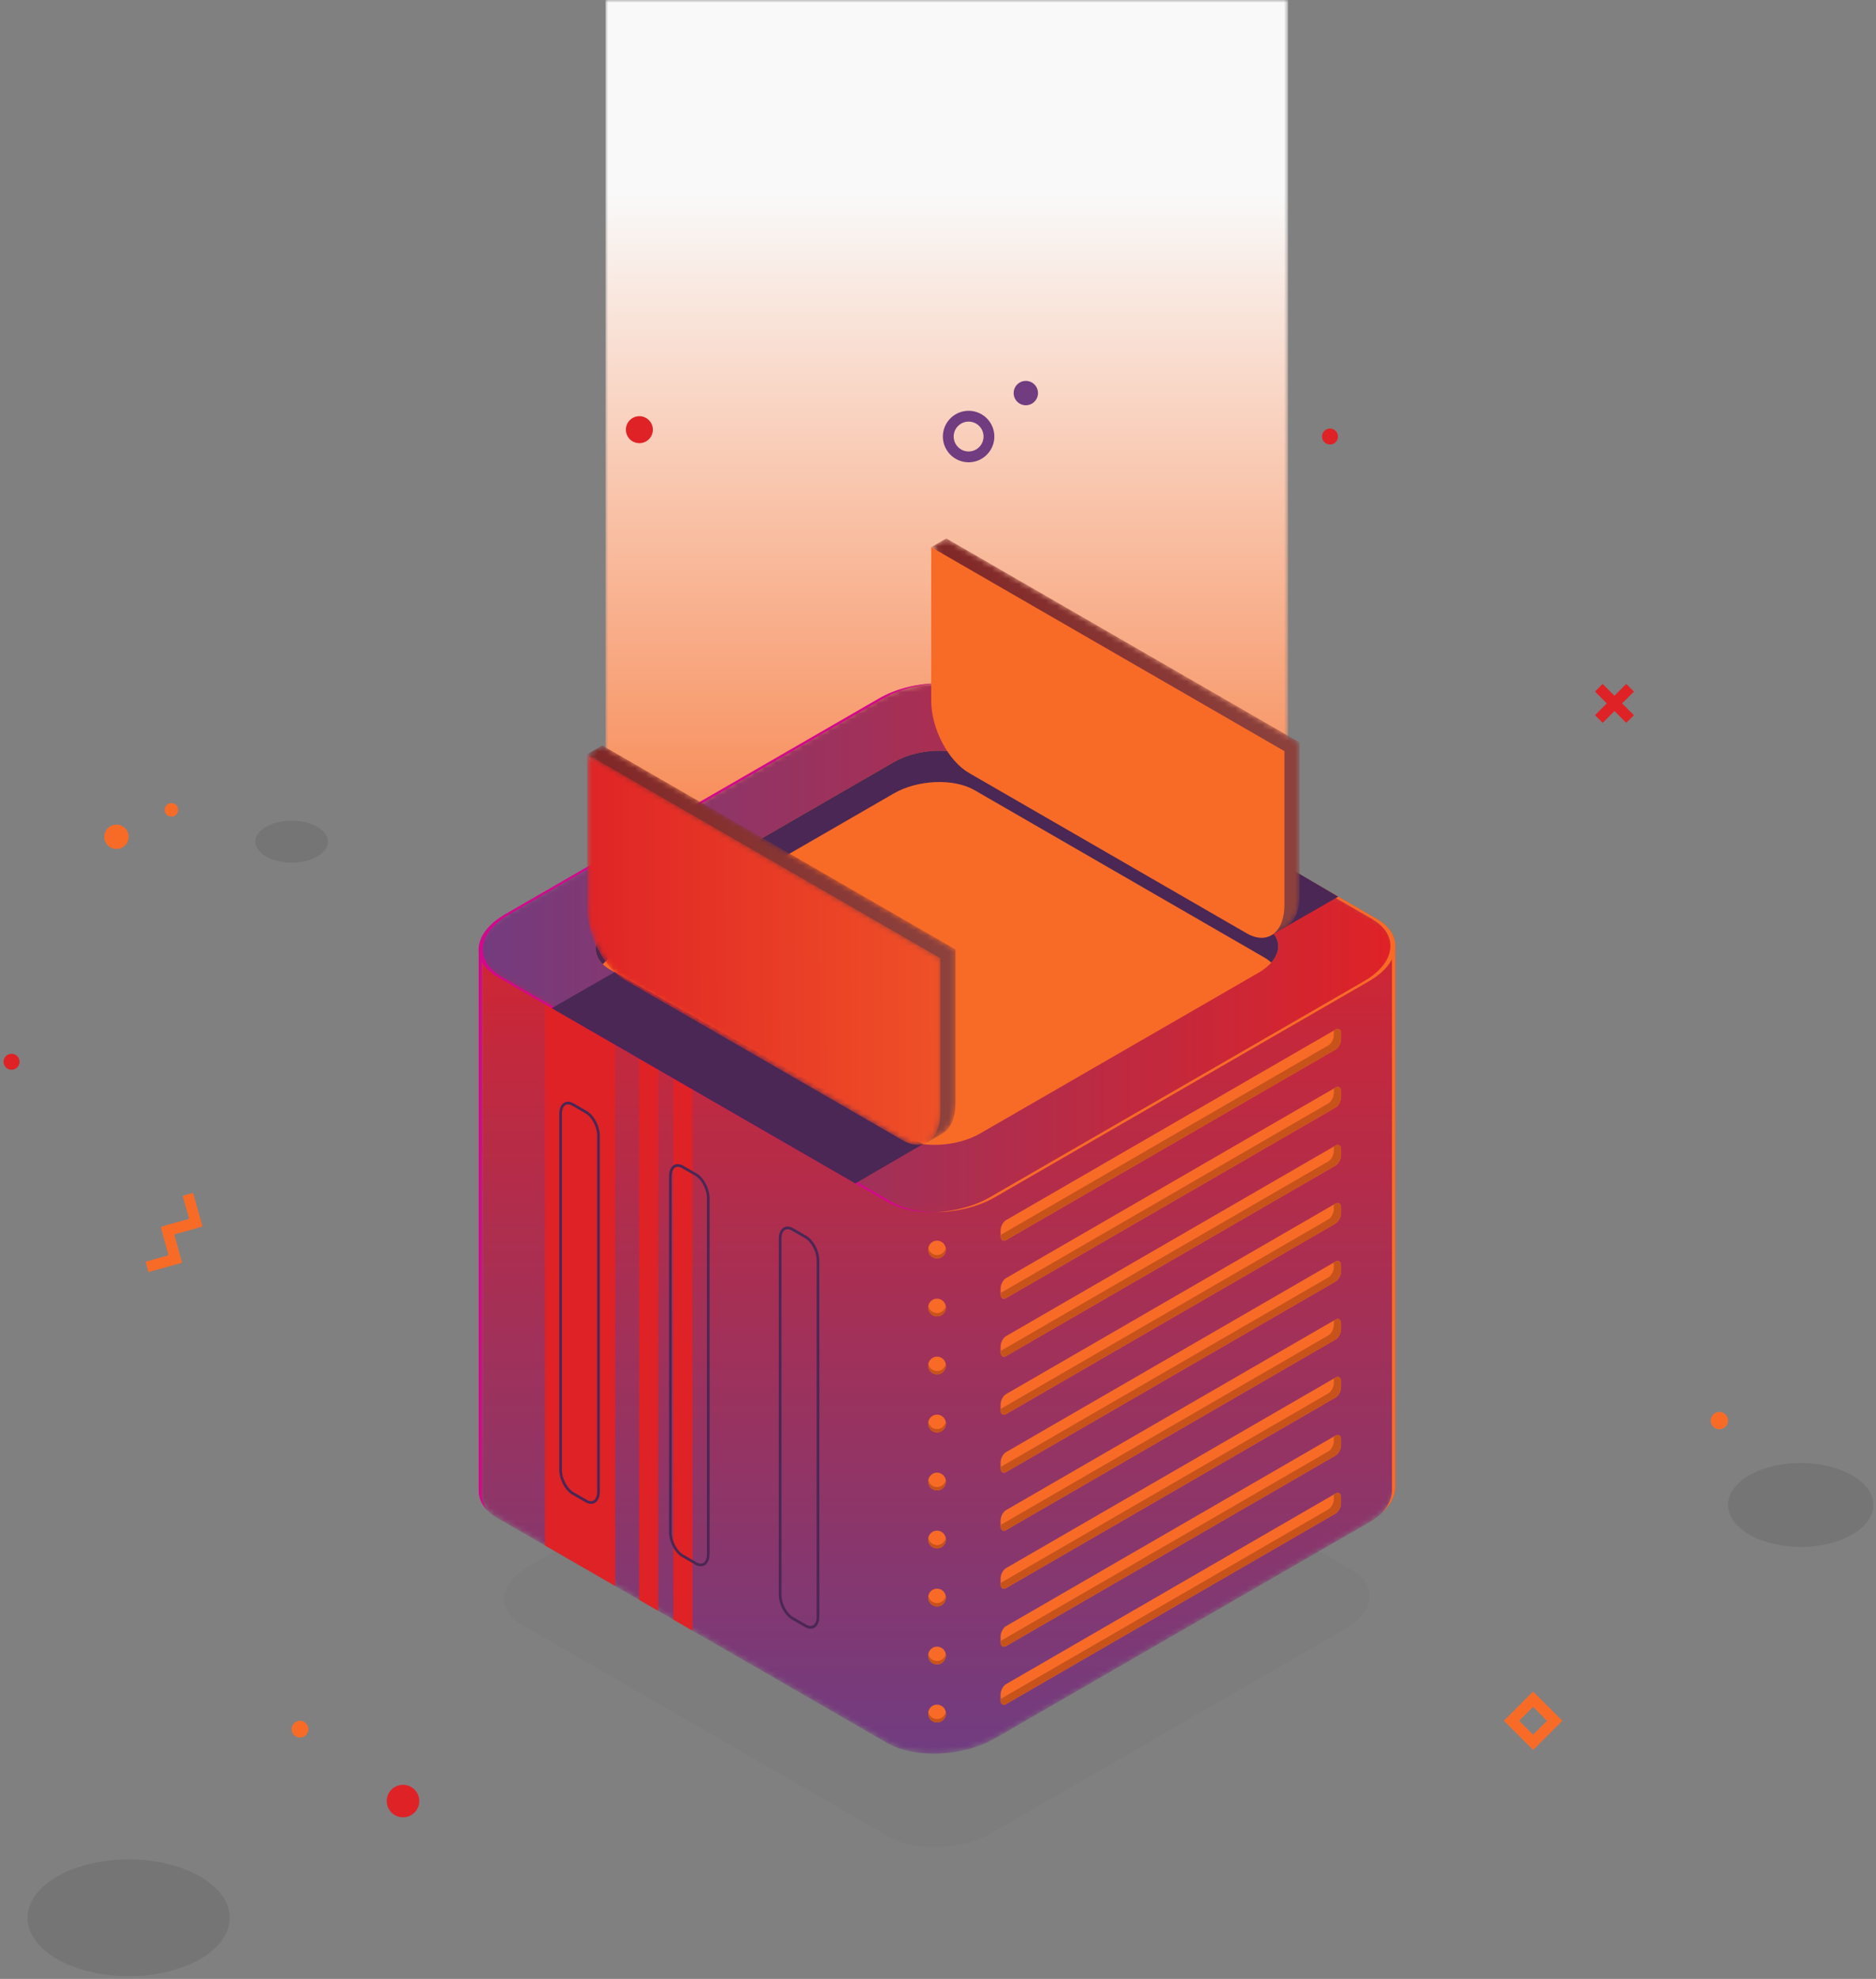 <svg xmlns="http://www.w3.org/2000/svg" xmlns:xlink="http://www.w3.org/1999/xlink" width="347" height="366" viewBox="0 0 347 366"><rect x="0" y="0" width="347" height="366" fill="#808080" stroke="none"/><defs><path id="a" d="M62.597 186.739c-2.392-.01-4.672-.5-6.38-1.486L2.575 154.282c-1.983-1.144-2.78-2.734-2.494-4.353H0V0h126.242v149.929h-.049c.057 1.722-1.129 3.549-3.593 4.972l-51.503 29.734c-2.387 1.378-5.438 2.091-8.34 2.104h-.16z"/><linearGradient id="b" x1="50%" x2="50%" y1="100%" y2="18.88%"><stop offset="0%" stop-color="#F86B27"/><stop offset="100%" stop-color="#F9F9F9"/></linearGradient><path id="d" d="M6.886 6.98c-9.181 9.181-9.181 24.068 0 33.249 9.182 9.182 24.068 9.182 33.249 0 9.182-9.181 9.182-24.068 0-33.249A23.433 23.433 0 0 0 23.511.094 23.437 23.437 0 0 0 6.886 6.98"/><path id="f" d="M.206 10.482c0 5.377 4.36 9.736 9.736 9.736 5.378 0 9.737-4.359 9.737-9.736 0-5.378-4.359-9.736-9.737-9.736C4.566.746.206 5.104.206 10.482"/><path id="h" d="M2.202 10.533c-4.299 8.655-.77 19.157 7.884 23.457 8.655 4.299 19.156.77 23.456-7.884a17.425 17.425 0 0 0 1.832-7.665v-.216c-.04-6.395-3.597-12.535-9.715-15.575A17.425 17.425 0 0 0 17.886.819c-6.434 0-12.627 3.562-15.684 9.714"/><path id="j" d="M95.387 4.612L7.023 55.629c-4.13 2.385-6.5 5.581-6.5 8.769 0 2.67 1.658 5.098 4.668 6.835l92.032 53.135c3.029 1.749 7.086 2.606 11.336 2.606 5.112 0 10.499-1.241 14.693-3.663l88.365-51.018c4.131-2.385 6.5-5.581 6.5-8.769 0-2.671-1.657-5.098-4.668-6.836L121.416 3.554c-3.027-1.748-7.085-2.605-11.334-2.605-5.112 0-10.499 1.241-14.695 3.663m2.336 118.891L5.691 70.368c-2.688-1.552-4.168-3.672-4.168-5.97 0-2.821 2.187-5.702 6-7.904L95.887 5.476c4.059-2.342 9.263-3.544 14.194-3.544 4.066 0 7.945.818 10.836 2.487l92.033 53.135c2.687 1.552 4.167 3.672 4.167 5.97 0 2.82-2.187 5.701-6.001 7.904l-88.363 51.017c-4.059 2.343-9.265 3.545-14.195 3.545-4.066-.001-7.945-.818-10.835-2.487"/><path id="l" d="M74.607 3.655L36.262 25.793H.546V125.89h.01c-.145 2.003.971 3.934 3.433 5.356l72.056 41.601c5.123 2.958 14.071 2.587 19.988-.828l69.183-39.943c3.073-1.774 4.71-4.021 4.867-6.186h.027V25.793h-35.735L94.596 2.826C92.275 1.486 89.168.83 85.914.829c-3.928 0-8.071.958-11.307 2.826"/><linearGradient id="m" x1="50%" x2="50%" y1="0%" y2="98.762%"><stop offset="0%" stop-color="#DF2226"/><stop offset="100%" stop-color="#713C80"/></linearGradient><path id="o" d="M74.607 3.665L5.424 43.608c-5.916 3.416-6.559 8.583-1.435 11.54L76.045 96.75c5.123 2.957 14.071 2.586 19.988-.828l69.183-39.944c5.916-3.415 6.558-8.582 1.434-11.54L94.596 2.837C92.274 1.497 89.168.84 85.914.84c-3.928 0-8.071.957-11.307 2.825"/><linearGradient id="p" x1="-.815%" x2="99.309%" y1="50.001%" y2="49.999%"><stop offset="0%" stop-color="#713C80"/><stop offset="100%" stop-color="#DF2226"/></linearGradient><path id="r" d="M.247 1.705l2.79 3.181V28.48c0 5.152 3.132 11.135 6.996 13.366L61.377 71.49c.055.032.107.052.16.082l1.658 1.889 2.608-1.521c.036-.019.071-.042.107-.063l.247-.144-.008-.007c1.366-.914 2.225-2.835 2.225-5.524V37.808L3.037.086.247 1.705z"/><linearGradient id="s" x1="-84.629%" x2="93.369%" y1="17.044%" y2="61.111%"><stop offset="0%" stop-color="#781416"/><stop offset="100%" stop-color="#8C413D"/></linearGradient><path id="u" d="M.615 1.995l2.79 3.181V28.77c0 5.151 3.132 11.135 6.995 13.367l51.346 29.644c.053.03.106.052.16.081l1.657 1.889 2.607-1.52c.037-.019.072-.043.108-.063l.246-.144-.007-.008c1.365-.915 2.225-2.834 2.225-5.524V38.098L3.405.376.615 1.995z"/><linearGradient id="v" x1="-84.629%" x2="93.369%" y1="17.044%" y2="61.111%"><stop offset="0%" stop-color="#781416"/><stop offset="100%" stop-color="#8C413D"/></linearGradient><path id="x" d="M.615 29.389c0 5.151 3.132 11.136 6.995 13.366L58.956 72.4c3.863 2.23 6.996-.138 6.996-5.289V38.717L.615.996v28.393z"/><linearGradient id="y" x1="-4.361%" x2="157.759%" y1="50.276%" y2="49.409%"><stop offset="0%" stop-color="#DF2226"/><stop offset="100%" stop-color="#F86B27"/></linearGradient></defs><g fill="none" fill-rule="evenodd"><g transform="translate(112)"><mask id="c" fill="#fff"><use xlink:href="#a"/></mask><path fill="url(#b)" d="M126.242 0H0v149.929h.081c-.286 1.619.511 3.209 2.494 4.353l53.642 30.971c3.813 2.202 10.476 1.925 14.88-.618l51.503-29.734c2.464-1.423 3.65-3.25 3.593-4.972h.049V0z" mask="url(#c)"/></g><g transform="translate(0 262.5)"><mask id="e" fill="#fff"><use xlink:href="#d"/></mask><path d="M6.886 6.98c-9.181 9.181-9.181 24.068 0 33.249 9.182 9.182 24.068 9.182 33.249 0 9.182-9.181 9.182-24.068 0-33.249A23.433 23.433 0 0 0 23.511.094 23.437 23.437 0 0 0 6.886 6.98" mask="url(#e)"/></g><g transform="translate(44 109.5)"><mask id="g" fill="#fff"><use xlink:href="#f"/></mask><path d="M.206 10.482c0 5.377 4.36 9.736 9.736 9.736 5.378 0 9.737-4.359 9.737-9.736 0-5.378-4.359-9.736-9.737-9.736C4.566.746.206 5.104.206 10.482" mask="url(#g)"/></g><g transform="translate(315 196.5)"><mask id="i" fill="#fff"><use xlink:href="#h"/></mask><path d="M2.202 10.533c-4.299 8.655-.77 19.157 7.884 23.457 8.655 4.299 19.156.77 23.456-7.884a17.425 17.425 0 0 0 1.832-7.665v-.216c-.04-6.395-3.597-12.535-9.715-15.575A17.425 17.425 0 0 0 17.886.819c-6.434 0-12.627 3.562-15.684 9.714" mask="url(#i)"/></g><path fill="#757575" d="M337.354 285.698c-7.036 1.365-14.658-.82-17.023-4.884-2.366-4.062 1.421-8.464 8.458-9.829 7.037-1.365 14.659.821 17.024 4.884 2.365 4.062-1.422 8.463-8.459 9.83M29.748 364.935c-9.791 1.899-20.395-1.143-23.686-6.795-3.291-5.652 1.978-11.775 11.769-13.675 9.79-1.9 20.395 1.143 23.685 6.795 3.29 5.653-1.978 11.775-11.768 13.675M56.081 159.338c-3.515.682-7.32-.41-8.503-2.44-1.18-2.03.711-4.227 4.225-4.91 3.516-.68 7.322.412 8.504 2.44 1.18 2.03-.71 4.228-4.226 4.91"/><path fill="#DF2226" d="M120.757 79.471a2.494 2.494 0 1 1-4.988 0 2.494 2.494 0 0 1 4.988 0M77.548 333.106a3.005 3.005 0 1 1-6.01 0 3.005 3.005 0 0 1 6.01 0"/><path fill="#F86B27" d="M57.036 319.807a1.547 1.547 0 1 1-3.094 0 1.547 1.547 0 0 1 3.094 0M319.627 262.7a1.6 1.6 0 1 1-3.199-.001 1.6 1.6 0 0 1 3.199 0M23.789 154.769a2.25 2.25 0 1 1-4.501 0 2.25 2.25 0 1 1 4.5 0"/><path fill="#713C80" d="M191.996 72.7a2.25 2.25 0 1 1-4.501-.001 2.25 2.25 0 0 1 4.5 0"/><path fill="#F86B27" d="M32.951 149.781a1.247 1.247 0 1 1-2.494 0 1.247 1.247 0 0 1 2.494 0"/><path fill="#DF2226" d="M247.481 80.738a1.473 1.473 0 1 1-2.946 0 1.473 1.473 0 0 1 2.946 0"/><path fill="#F86B27" d="M31.24 228.566l-.538-1.926 4.28-1.197-1.197-4.28 1.926-.539 1.736 6.206z"/><path fill="#F86B27" d="M27.463 235.276l-.539-1.926 4.28-1.197-1.196-4.28 1.926-.539 1.735 6.206z"/><path fill="#F86B27" d="M31.474 233.116l-1.735-6.206 6.206-1.736.54 1.925-4.282 1.198 1.197 4.28z"/><path fill="#713C80" d="M179.164 77.977a2.764 2.764 0 0 0-2.761 2.76 2.765 2.765 0 0 0 2.76 2.762 2.764 2.764 0 0 0 2.76-2.762 2.764 2.764 0 0 0-2.76-2.76m0 7.521a4.767 4.767 0 0 1-4.76-4.76 4.766 4.766 0 0 1 4.76-4.76 4.765 4.765 0 0 1 4.76 4.76 4.766 4.766 0 0 1-4.76 4.76"/><path fill="#F86B27" d="M281.002 318.256l2.573 2.574 2.575-2.574-2.575-2.574-2.573 2.574zm2.573 5.402l-5.401-5.402 5.401-5.402 5.404 5.402-5.404 5.402z"/><path fill="#DF2226" d="M300.805 133.69l-5.783-5.783 1.414-1.414 5.783 5.783z"/><path fill="#DF2226" d="M296.436 133.69l-1.414-1.414 5.783-5.783 1.414 1.414z"/><g transform="translate(64 231.5)"><mask id="k" fill="#fff"><use xlink:href="#j"/></mask><path d="M95.387 4.612L7.023 55.629c-4.13 2.385-6.5 5.581-6.5 8.769 0 2.67 1.658 5.098 4.668 6.835l92.032 53.135c3.029 1.749 7.086 2.606 11.336 2.606 5.112 0 10.499-1.241 14.693-3.663l88.365-51.018c4.131-2.385 6.5-5.581 6.5-8.769 0-2.671-1.657-5.098-4.668-6.836L121.416 3.554c-3.027-1.748-7.085-2.605-11.334-2.605-5.112 0-10.499 1.241-14.695 3.663m2.336 118.891L5.691 70.368c-2.688-1.552-4.168-3.672-4.168-5.97 0-2.821 2.187-5.702 6-7.904L95.887 5.476c4.059-2.342 9.263-3.544 14.194-3.544 4.066 0 7.945.818 10.836 2.487l92.033 53.135c2.687 1.552 4.167 3.672 4.167 5.97 0 2.82-2.187 5.701-6.001 7.904l-88.363 51.017c-4.059 2.343-9.265 3.545-14.195 3.545-4.066-.001-7.945-.818-10.835-2.487" mask="url(#k)"/></g><path fill="#757575" fill-opacity=".3" d="M164.566 339.775l-68.002-39.26c-4.835-2.792-4.229-7.669 1.354-10.89l65.292-37.698c5.583-3.222 14.028-3.573 18.862-.78l68.003 39.26c4.835 2.792 4.23 7.668-1.354 10.89l-65.29 37.697c-5.584 3.222-14.03 3.573-18.865.781"/><g transform="translate(88 149.5)"><mask id="n" fill="#fff"><use xlink:href="#l"/></mask><path fill="url(#m)" d="M74.607 3.655L36.262 25.793H.546V125.89h.01c-.145 2.003.971 3.934 3.433 5.356l72.056 41.601c5.123 2.958 14.071 2.587 19.988-.828l69.183-39.943c3.073-1.774 4.71-4.021 4.867-6.186h.027V25.793h-35.735L94.596 2.826C92.275 1.486 89.168.83 85.914.829c-3.928 0-8.071.958-11.307 2.826" mask="url(#n)"/></g><g><path fill="#D4088C" d="M97.595 175.293h-9.05v100.098h.012c-.104 1.421.442 2.801 1.64 3.995-.765-1.021-1.112-2.144-1.028-3.293h-.012V175.996h9.145a13.392 13.392 0 0 0-.707-.703"/><path fill="#F86B27" d="M246.671 175.293c-.064.201-.134.401-.205.602h11.001v100.097h-.026c-.098 1.342-.766 2.715-1.99 3.988 1.627-1.436 2.518-3.033 2.632-4.589h.026V175.293h-11.438z"/><path fill="#DF2226" d="M113.786 293.328v-116.1H100.81v108.608zM121.754 297.929V185.025h-3.545v110.857zM128.1 301.592V186.388h-3.545v113.157z" style="mix-blend-mode:overlay"/></g><g transform="translate(88 125.5)"><mask id="q" fill="#fff"><use xlink:href="#o"/></mask><path fill="url(#p)" d="M74.607 3.665L5.424 43.608c-5.916 3.416-6.559 8.583-1.435 11.54L76.045 96.75c5.123 2.957 14.071 2.586 19.988-.828l69.183-39.944c5.916-3.415 6.558-8.582 1.434-11.54L94.596 2.837C92.274 1.497 89.168.84 85.914.84c-3.928 0-8.071.957-11.307 2.825" mask="url(#q)"/></g><g><path fill="#D4088C" d="M164.838 222.25l-72.056-41.602c-5.123-2.957-4.481-8.124 1.435-11.54l69.184-39.942c2.93-1.692 6.604-2.632 10.19-2.795-3.834.05-7.835.977-10.984 2.795l-69.183 39.942c-5.916 3.416-6.558 8.583-1.435 11.54l72.056 41.602c2.585 1.493 6.145 2.132 9.797 1.966-3.368.044-6.608-.582-9.004-1.966"/><path fill="#F86B27" d="M254.65 169.938l-72.055-41.602c-2.59-1.494-6.156-2.133-9.814-1.964 3.327-.028 6.522.597 8.89 1.964l72.057 41.602c5.123 2.958 4.48 8.125-1.435 11.54l-69.183 39.943c-2.926 1.689-6.594 2.628-10.174 2.793 3.868-.032 7.917-.957 11.097-2.793l69.183-39.943c5.915-3.415 6.558-8.582 1.435-11.54"/><path fill="#F86B27" d="M166.415 210.252l-53.646-30.972c-3.814-2.202-3.335-6.049 1.069-8.591l51.507-29.738c4.404-2.543 11.067-2.819 14.88-.617l53.646 30.972c3.815 2.203 3.336 6.049-1.068 8.592l-51.507 29.737c-4.404 2.543-11.067 2.82-14.881.617"/><path fill="#4A2754" d="M113.837 176.475l51.507-29.737c4.404-2.543 11.067-2.819 14.881-.617l53.645 30.972c.5.288.921.606 1.274.944 2.05-2.315 1.691-5.019-1.274-6.73l-53.645-30.973c-3.814-2.202-10.477-1.926-14.88.617l-51.508 29.737c-3.828 2.21-4.686 5.404-2.342 7.648.588-.662 1.362-1.295 2.342-1.86"/><path fill="#F86B27" d="M186.088 229.354l60.952-35.256c.558-.322 1.01-1.185 1.01-1.929v-1c0-.743-.452-1.085-1.01-.763l-60.952 35.256c-.558.322-1.01 1.185-1.01 1.929v1c0 .743.452 1.085 1.01.763"/><path fill="#C7531B" d="M245.706 193.336c.558-.322 1.01-1.186 1.01-1.93v-.812l.325-.188c.558-.321 1.01.02 1.01.763v1c0 .744-.452 1.607-1.01 1.93l-60.952 35.255c-.558.322-1.01-.02-1.01-.763v-.187l60.627-35.068z"/><path fill="#F86B27" d="M186.088 240.081l60.952-35.255c.558-.323 1.01-1.186 1.01-1.93v-1c0-.743-.452-1.085-1.01-.763l-60.952 35.256c-.558.322-1.01 1.185-1.01 1.928v1c0 .744.452 1.086 1.01.764"/><path fill="#C7531B" d="M245.706 204.063c.558-.322 1.01-1.186 1.01-1.929v-.813l.325-.188c.558-.321 1.01.02 1.01.763v1c0 .744-.452 1.607-1.01 1.93l-60.952 35.255c-.558.322-1.01-.019-1.01-.764v-.186l60.627-35.068z"/><path fill="#F86B27" d="M186.088 250.808l60.952-35.255c.558-.322 1.01-1.185 1.01-1.93v-1c0-.742-.452-1.084-1.01-.762l-60.952 35.256c-.558.32-1.01 1.185-1.01 1.928v1c0 .743.452 1.085 1.01.763"/><path fill="#C7531B" d="M245.706 214.79c.558-.322 1.01-1.186 1.01-1.929v-.813l.325-.188c.558-.321 1.01.02 1.01.763v1c0 .744-.452 1.607-1.01 1.93l-60.952 35.255c-.558.322-1.01-.02-1.01-.763v-.187l60.627-35.068z"/><path fill="#F86B27" d="M186.088 261.535l60.952-35.255c.558-.323 1.01-1.186 1.01-1.93v-1c0-.743-.452-1.085-1.01-.763l-60.952 35.256c-.558.322-1.01 1.185-1.01 1.928v1c0 .744.452 1.086 1.01.764"/><path fill="#C7531B" d="M245.706 225.517c.558-.322 1.01-1.186 1.01-1.929v-.813l.325-.188c.558-.32 1.01.02 1.01.763v1c0 .744-.452 1.607-1.01 1.93l-60.952 35.255c-.558.322-1.01-.019-1.01-.764v-.186l60.627-35.068z"/><path fill="#F86B27" d="M186.088 272.262l60.952-35.255c.558-.322 1.01-1.185 1.01-1.93v-1c0-.742-.452-1.084-1.01-.762l-60.952 35.256c-.558.32-1.01 1.185-1.01 1.928v1c0 .743.452 1.085 1.01.763"/><path fill="#C7531B" d="M245.706 236.244c.558-.322 1.01-1.186 1.01-1.929v-.813l.325-.188c.558-.32 1.01.02 1.01.763v1c0 .744-.452 1.607-1.01 1.93l-60.952 35.255c-.558.322-1.01-.02-1.01-.763v-.187l60.627-35.068z"/><path fill="#F86B27" d="M186.088 282.99l60.952-35.257c.558-.32 1.01-1.185 1.01-1.929v-1c0-.743-.452-1.085-1.01-.762l-60.952 35.255c-.558.322-1.01 1.185-1.01 1.928v1c0 .744.452 1.086 1.01.764"/><path fill="#C7531B" d="M245.706 246.972c.558-.322 1.01-1.186 1.01-1.93v-.812l.325-.188c.558-.322 1.01.02 1.01.763v1c0 .743-.452 1.607-1.01 1.929l-60.952 35.256c-.558.322-1.01-.02-1.01-.764v-.187l60.627-35.067z"/><path fill="#F86B27" d="M186.088 293.716l60.952-35.255c.558-.322 1.01-1.185 1.01-1.93v-1c0-.743-.452-1.085-1.01-.762l-60.952 35.256c-.558.32-1.01 1.185-1.01 1.928v1c0 .743.452 1.085 1.01.763"/><path fill="#C7531B" d="M245.706 257.698c.558-.322 1.01-1.186 1.01-1.929v-.813l.325-.188c.558-.322 1.01.02 1.01.764v1c0 .743-.452 1.606-1.01 1.93l-60.952 35.254c-.558.322-1.01-.02-1.01-.763v-.187l60.627-35.068z"/><path fill="#F86B27" d="M186.088 304.443l60.952-35.256c.558-.32 1.01-1.185 1.01-1.929v-1c0-.743-.452-1.085-1.01-.762l-60.952 35.255c-.558.322-1.01 1.185-1.01 1.928v1c0 .744.452 1.086 1.01.764"/><path fill="#C7531B" d="M245.706 268.426c.558-.322 1.01-1.186 1.01-1.93v-.812l.325-.188c.558-.322 1.01.02 1.01.763v1c0 .743-.452 1.607-1.01 1.929l-60.952 35.256c-.558.322-1.01-.02-1.01-.764v-.187l60.627-35.067z"/><path fill="#F86B27" d="M186.088 315.17l60.952-35.255c.558-.322 1.01-1.185 1.01-1.93v-1c0-.743-.452-1.085-1.01-.762l-60.952 35.256c-.558.32-1.01 1.185-1.01 1.928v1c0 .743.452 1.085 1.01.763"/><path fill="#C7531B" d="M245.706 279.152c.558-.322 1.01-1.186 1.01-1.929v-.813l.325-.188c.558-.32 1.01.02 1.01.764v1c0 .743-.452 1.606-1.01 1.93l-60.952 35.254c-.558.322-1.01-.02-1.01-.763v-.187l60.627-35.068z"/><path fill="#F86B27" d="M174.956 231.099a1.636 1.636 0 1 1-3.272 0 1.636 1.636 0 0 1 3.272 0"/><path fill="#C7531B" d="M173.32 232.121a1.636 1.636 0 0 1-1.605-1.329 1.636 1.636 0 1 0 3.21 0 1.636 1.636 0 0 1-1.605 1.33"/><path fill="#F86B27" d="M174.956 241.825a1.636 1.636 0 1 1-3.272.002 1.636 1.636 0 0 1 3.272-.002"/><path fill="#C7531B" d="M173.32 242.848a1.635 1.635 0 0 1-1.605-1.33 1.636 1.636 0 1 0 3.21 0 1.635 1.635 0 0 1-1.605 1.33"/><path fill="#F86B27" d="M174.956 252.553a1.636 1.636 0 1 1-3.272 0 1.636 1.636 0 0 1 3.272 0"/><path fill="#C7531B" d="M173.32 253.575a1.635 1.635 0 0 1-1.605-1.329 1.636 1.636 0 1 0 3.21 0 1.635 1.635 0 0 1-1.605 1.33"/><path fill="#F86B27" d="M174.956 263.28a1.636 1.636 0 1 1-3.272 0 1.636 1.636 0 0 1 3.272 0"/><path fill="#C7531B" d="M173.32 264.303a1.636 1.636 0 0 1-1.605-1.33 1.636 1.636 0 1 0 3.21 0 1.636 1.636 0 0 1-1.605 1.33"/><path fill="#F86B27" d="M174.956 274.007a1.636 1.636 0 1 1-3.272 0 1.636 1.636 0 0 1 3.272 0"/><path fill="#C7531B" d="M173.32 275.03a1.635 1.635 0 0 1-1.605-1.33 1.636 1.636 0 1 0 3.21 0 1.635 1.635 0 0 1-1.605 1.33"/><path fill="#F86B27" d="M174.956 284.733a1.636 1.636 0 1 1-3.272.002 1.636 1.636 0 0 1 3.272-.002"/><path fill="#C7531B" d="M173.32 285.757a1.636 1.636 0 0 1-1.605-1.33 1.636 1.636 0 1 0 3.21 0 1.636 1.636 0 0 1-1.605 1.33"/><path fill="#F86B27" d="M174.956 295.46a1.636 1.636 0 1 1-3.272 0 1.636 1.636 0 0 1 3.272 0"/><path fill="#C7531B" d="M173.32 296.483a1.635 1.635 0 0 1-1.605-1.329 1.636 1.636 0 1 0 3.21 0 1.635 1.635 0 0 1-1.605 1.33"/><path fill="#F86B27" d="M174.956 306.188a1.636 1.636 0 1 1-3.272 0 1.636 1.636 0 0 1 3.272 0"/><path fill="#C7531B" d="M173.32 307.21a1.636 1.636 0 0 1-1.605-1.33 1.636 1.636 0 1 0 3.21 0 1.636 1.636 0 0 1-1.605 1.33"/><path fill="#F86B27" d="M174.956 316.915a1.636 1.636 0 1 1-3.272 0 1.636 1.636 0 0 1 3.272 0"/><path fill="#C7531B" d="M173.32 317.938a1.635 1.635 0 0 1-1.605-1.33 1.636 1.636 0 1 0 3.21 0 1.635 1.635 0 0 1-1.605 1.33"/><path fill="#4A2754" d="M145.675 227.347a.92.92 0 0 0-.463.119c-.423.244-.665.839-.665 1.63v65.839c0 1.599.97 3.459 2.158 4.145l2.441 1.41c.468.27.91.31 1.245.12.422-.244.665-.84.665-1.631V233.14c0-1.6-.969-3.458-2.158-4.146l-2.44-1.41c-.276-.158-.543-.238-.783-.238m4.254 73.88c-.327 0-.678-.104-1.03-.308l-2.442-1.41c-1.327-.765-2.406-2.817-2.406-4.574v-65.838c0-.975.332-1.726.912-2.061.494-.286 1.113-.243 1.742.12l2.441 1.41c1.327.765 2.406 2.818 2.406 4.575v65.838c0 .974-.333 1.725-.913 2.06a1.402 1.402 0 0 1-.71.188M106.1 275.992l2.44 1.408c.47.272.912.312 1.246.121.422-.244.665-.838.665-1.63v-65.838c0-1.599-.969-3.459-2.159-4.147l-2.44-1.408c-.47-.27-.912-.312-1.245-.12-.422.244-.665.84-.665 1.631v65.837c0 1.6.97 3.46 2.158 4.146m3.225 2.146c-.328 0-.679-.103-1.033-.308l-2.44-1.408c-1.327-.766-2.406-2.819-2.406-4.576V206.01c0-.975.333-1.726.913-2.06.493-.288 1.113-.244 1.741.12l2.44 1.407c1.328.767 2.407 2.82 2.407 4.577v65.837c0 .975-.332 1.726-.913 2.061a1.397 1.397 0 0 1-.709.187M125.373 215.803a.92.92 0 0 0-.463.119c-.423.244-.665.839-.665 1.63v65.839c0 1.599.969 3.459 2.158 4.145l2.44 1.41c.468.27.912.31 1.246.12.423-.244.665-.84.665-1.631v-65.838c0-1.6-.97-3.46-2.158-4.146l-2.441-1.41c-.275-.158-.542-.238-.782-.238m4.254 73.88c-.327 0-.678-.104-1.031-.308l-2.441-1.41c-1.327-.765-2.406-2.817-2.406-4.574v-65.838c0-.975.332-1.726.912-2.061.494-.286 1.113-.244 1.742.12l2.44 1.41c1.328.765 2.407 2.818 2.407 4.575v65.838c0 .974-.332 1.725-.912 2.06a1.405 1.405 0 0 1-.711.188M237.873 160.17l-2.306 12.536 11.966-6.863z"/></g><g transform="translate(172 99.5)"><mask id="t" fill="#fff"><use xlink:href="#r"/></mask><path fill="url(#s)" d="M.247 1.705l2.79 3.181V28.48c0 5.152 3.132 11.135 6.996 13.366L61.377 71.49c.055.032.107.052.16.082l1.658 1.889 2.608-1.521c.036-.019.071-.042.107-.063l.247-.144-.008-.007c1.366-.914 2.225-2.835 2.225-5.524V37.808L3.037.086.247 1.705z" mask="url(#t)"/></g><g><path fill="#F86B27" d="M172.247 101.205l65.336 37.722v28.394c0 5.151-3.13 7.52-6.996 5.288l-51.344-29.644c-3.864-2.23-6.996-8.215-6.996-13.366v-28.394z"/><path fill="#4A2754" d="M170.707 211.602l-12.507 7.274-56.137-32.411 11.628-6.68z"/></g><g transform="translate(108 137.5)"><mask id="w" fill="#fff"><use xlink:href="#u"/></mask><path fill="url(#v)" d="M.615 1.995l2.79 3.181V28.77c0 5.151 3.132 11.135 6.995 13.367l51.346 29.644c.053.03.106.052.16.081l1.657 1.889 2.607-1.52c.037-.019.072-.043.108-.063l.246-.144-.007-.008c1.365-.915 2.225-2.834 2.225-5.524V38.098L3.405.376.615 1.995z" mask="url(#w)"/></g><g transform="translate(108 138.5)"><mask id="z" fill="#fff"><use xlink:href="#x"/></mask><path fill="url(#y)" d="M.615 29.389c0 5.151 3.132 11.136 6.995 13.366L58.956 72.4c3.863 2.23 6.996-.138 6.996-5.289V38.717L.615.996v28.393z" mask="url(#z)"/></g><g><path fill="#38025B" d="M247.724 165.956l-9.852-5.787 9.852 5.787z"/><path fill="#DF2226" d="M3.612 196.375a1.473 1.473 0 1 1-2.946 0 1.473 1.473 0 0 1 2.946 0"/></g></g></svg>
